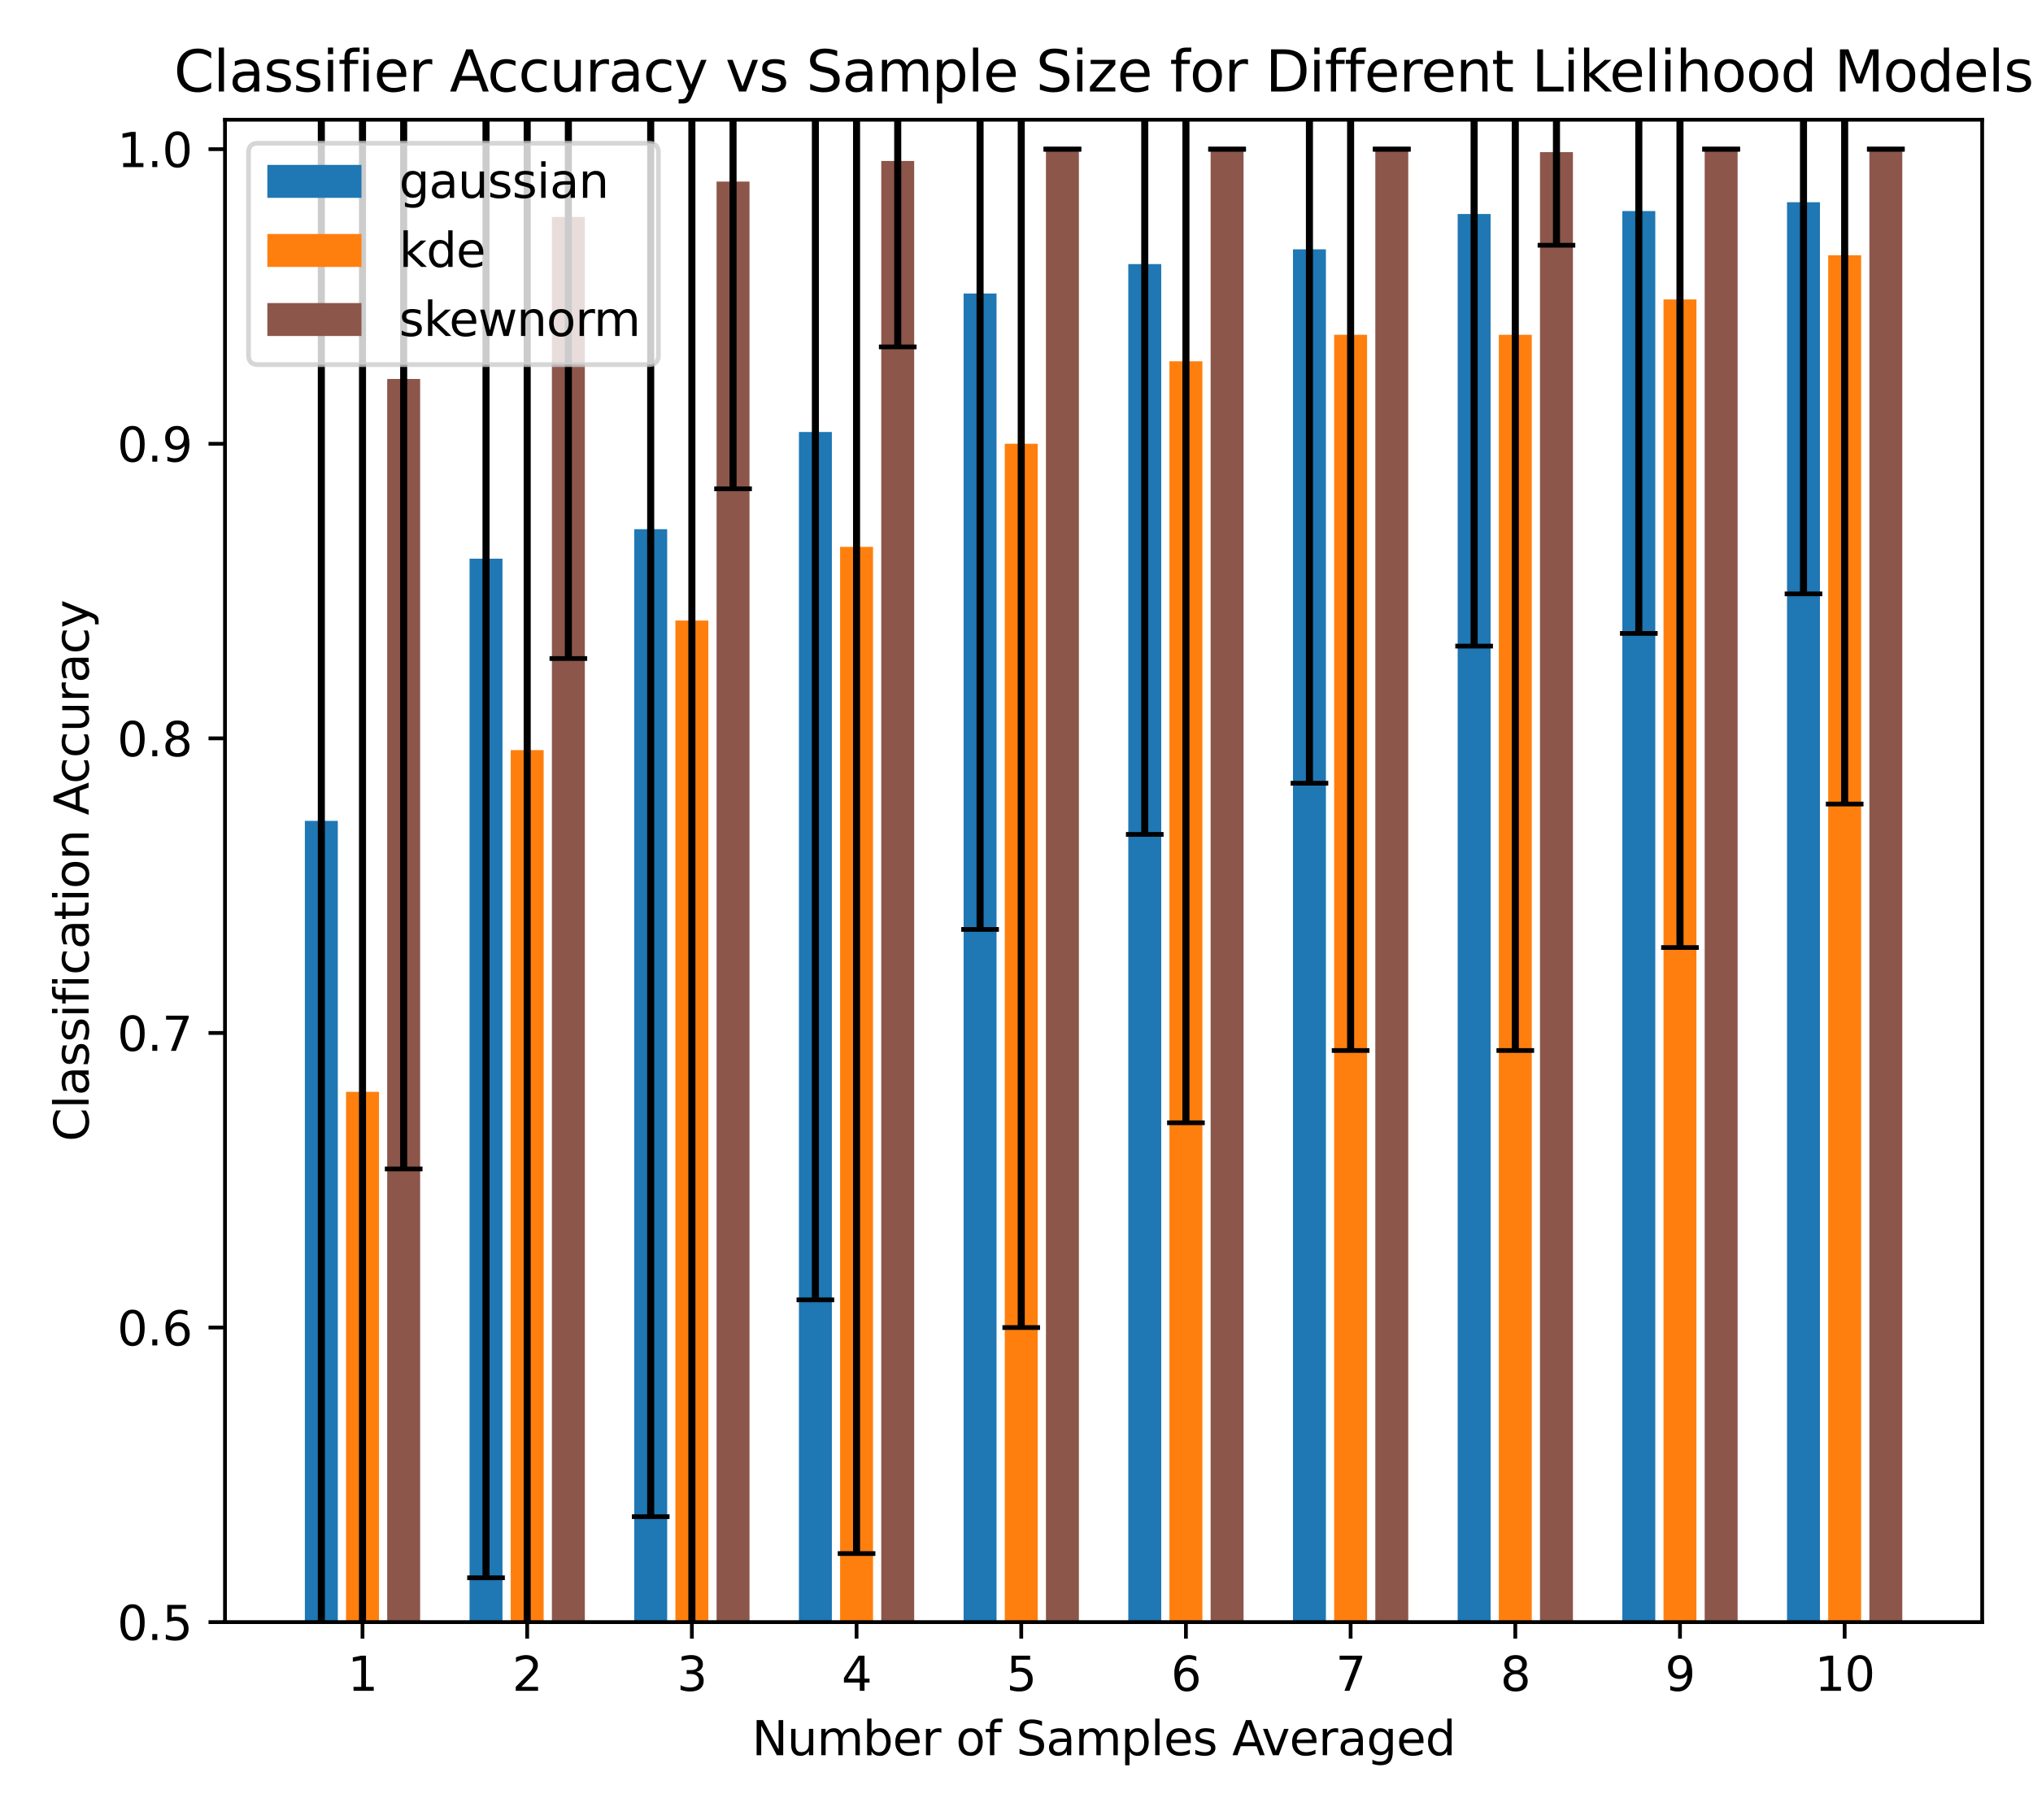 <?xml version="1.0" encoding="utf-8" standalone="no"?>
<!DOCTYPE svg PUBLIC "-//W3C//DTD SVG 1.1//EN"
  "http://www.w3.org/Graphics/SVG/1.1/DTD/svg11.dtd">
<svg xmlns:xlink="http://www.w3.org/1999/xlink" width="432pt" height="386.64pt" viewBox="0 0 432 386.64" xmlns="http://www.w3.org/2000/svg" version="1.1">
 <defs>
  <style type="text/css">*{stroke-linejoin: round; stroke-linecap: butt}</style>
 </defs>
 <g id="figure_1">
  <g id="patch_1">
   <path d="M 0 386.64 
L 432 386.64 
L 432 0 
L 0 0 
z
" style="fill: #ffffff"/>
  </g>
  <g id="axes_1">
   <g id="patch_2">
    <path d="M 47.81 344.68 
L 421.2 344.68 
L 421.2 25.44 
L 47.81 25.44 
z
" style="fill: #ffffff"/>
   </g>
   <g id="patch_3">
    <path d="M 64.782 657.66 
L 71.781 657.66 
L 71.781 174.419 
L 64.782 174.419 
z
" clip-path="url(#p325870c4ed)" style="fill: #1f77b4"/>
   </g>
   <g id="patch_4">
    <path d="M 99.777 657.66 
L 106.776 657.66 
L 106.776 118.708 
L 99.777 118.708 
z
" clip-path="url(#p325870c4ed)" style="fill: #1f77b4"/>
   </g>
   <g id="patch_5">
    <path d="M 134.771 657.66 
L 141.77 657.66 
L 141.77 112.449 
L 134.771 112.449 
z
" clip-path="url(#p325870c4ed)" style="fill: #1f77b4"/>
   </g>
   <g id="patch_6">
    <path d="M 169.765 657.66 
L 176.764 657.66 
L 176.764 91.792 
L 169.765 91.792 
z
" clip-path="url(#p325870c4ed)" style="fill: #1f77b4"/>
   </g>
   <g id="patch_7">
    <path d="M 204.76 657.66 
L 211.759 657.66 
L 211.759 62.372 
L 204.76 62.372 
z
" clip-path="url(#p325870c4ed)" style="fill: #1f77b4"/>
   </g>
   <g id="patch_8">
    <path d="M 239.754 657.66 
L 246.753 657.66 
L 246.753 56.112 
L 239.754 56.112 
z
" clip-path="url(#p325870c4ed)" style="fill: #1f77b4"/>
   </g>
   <g id="patch_9">
    <path d="M 274.749 657.66 
L 281.747 657.66 
L 281.747 52.982 
L 274.749 52.982 
z
" clip-path="url(#p325870c4ed)" style="fill: #1f77b4"/>
   </g>
   <g id="patch_10">
    <path d="M 309.743 657.66 
L 316.742 657.66 
L 316.742 45.471 
L 309.743 45.471 
z
" clip-path="url(#p325870c4ed)" style="fill: #1f77b4"/>
   </g>
   <g id="patch_11">
    <path d="M 344.737 657.66 
L 351.736 657.66 
L 351.736 44.845 
L 344.737 44.845 
z
" clip-path="url(#p325870c4ed)" style="fill: #1f77b4"/>
   </g>
   <g id="patch_12">
    <path d="M 379.732 657.66 
L 386.731 657.66 
L 386.731 42.967 
L 379.732 42.967 
z
" clip-path="url(#p325870c4ed)" style="fill: #1f77b4"/>
   </g>
   <g id="patch_13">
    <path d="M 73.531 657.66 
L 80.53 657.66 
L 80.53 232.007 
L 73.531 232.007 
z
" clip-path="url(#p325870c4ed)" style="fill: #ff7f0e"/>
   </g>
   <g id="patch_14">
    <path d="M 108.525 657.66 
L 115.524 657.66 
L 115.524 159.396 
L 108.525 159.396 
z
" clip-path="url(#p325870c4ed)" style="fill: #ff7f0e"/>
   </g>
   <g id="patch_15">
    <path d="M 143.52 657.66 
L 150.518 657.66 
L 150.518 131.853 
L 143.52 131.853 
z
" clip-path="url(#p325870c4ed)" style="fill: #ff7f0e"/>
   </g>
   <g id="patch_16">
    <path d="M 178.514 657.66 
L 185.513 657.66 
L 185.513 116.204 
L 178.514 116.204 
z
" clip-path="url(#p325870c4ed)" style="fill: #ff7f0e"/>
   </g>
   <g id="patch_17">
    <path d="M 213.508 657.66 
L 220.507 657.66 
L 220.507 94.296 
L 213.508 94.296 
z
" clip-path="url(#p325870c4ed)" style="fill: #ff7f0e"/>
   </g>
   <g id="patch_18">
    <path d="M 248.503 657.66 
L 255.502 657.66 
L 255.502 76.769 
L 248.503 76.769 
z
" clip-path="url(#p325870c4ed)" style="fill: #ff7f0e"/>
   </g>
   <g id="patch_19">
    <path d="M 283.497 657.66 
L 290.496 657.66 
L 290.496 71.135 
L 283.497 71.135 
z
" clip-path="url(#p325870c4ed)" style="fill: #ff7f0e"/>
   </g>
   <g id="patch_20">
    <path d="M 318.492 657.66 
L 325.49 657.66 
L 325.49 71.135 
L 318.492 71.135 
z
" clip-path="url(#p325870c4ed)" style="fill: #ff7f0e"/>
   </g>
   <g id="patch_21">
    <path d="M 353.486 657.66 
L 360.485 657.66 
L 360.485 63.624 
L 353.486 63.624 
z
" clip-path="url(#p325870c4ed)" style="fill: #ff7f0e"/>
   </g>
   <g id="patch_22">
    <path d="M 388.48 657.66 
L 395.479 657.66 
L 395.479 54.234 
L 388.48 54.234 
z
" clip-path="url(#p325870c4ed)" style="fill: #ff7f0e"/>
   </g>
   <g id="patch_23">
    <path d="M 82.279 657.66 
L 89.278 657.66 
L 89.278 80.525 
L 82.279 80.525 
z
" clip-path="url(#p325870c4ed)" style="fill: #8c564b"/>
   </g>
   <g id="patch_24">
    <path d="M 117.274 657.66 
L 124.273 657.66 
L 124.273 46.097 
L 117.274 46.097 
z
" clip-path="url(#p325870c4ed)" style="fill: #8c564b"/>
   </g>
   <g id="patch_25">
    <path d="M 152.268 657.66 
L 159.267 657.66 
L 159.267 38.585 
L 152.268 38.585 
z
" clip-path="url(#p325870c4ed)" style="fill: #8c564b"/>
   </g>
   <g id="patch_26">
    <path d="M 187.263 657.66 
L 194.261 657.66 
L 194.261 34.203 
L 187.263 34.203 
z
" clip-path="url(#p325870c4ed)" style="fill: #8c564b"/>
   </g>
   <g id="patch_27">
    <path d="M 222.257 657.66 
L 229.256 657.66 
L 229.256 31.7 
L 222.257 31.7 
z
" clip-path="url(#p325870c4ed)" style="fill: #8c564b"/>
   </g>
   <g id="patch_28">
    <path d="M 257.251 657.66 
L 264.25 657.66 
L 264.25 31.7 
L 257.251 31.7 
z
" clip-path="url(#p325870c4ed)" style="fill: #8c564b"/>
   </g>
   <g id="patch_29">
    <path d="M 292.246 657.66 
L 299.245 657.66 
L 299.245 31.7 
L 292.246 31.7 
z
" clip-path="url(#p325870c4ed)" style="fill: #8c564b"/>
   </g>
   <g id="patch_30">
    <path d="M 327.24 657.66 
L 334.239 657.66 
L 334.239 32.326 
L 327.24 32.326 
z
" clip-path="url(#p325870c4ed)" style="fill: #8c564b"/>
   </g>
   <g id="patch_31">
    <path d="M 362.234 657.66 
L 369.233 657.66 
L 369.233 31.7 
L 362.234 31.7 
z
" clip-path="url(#p325870c4ed)" style="fill: #8c564b"/>
   </g>
   <g id="patch_32">
    <path d="M 397.229 657.66 
L 404.228 657.66 
L 404.228 31.7 
L 397.229 31.7 
z
" clip-path="url(#p325870c4ed)" style="fill: #8c564b"/>
   </g>
   <g id="matplotlib.axis_1">
    <g id="xtick_1">
     <g id="line2d_1">
      <defs>
       <path id="m5f068c7dc9" d="M 0 0 
L 0 3.5 
" style="stroke: #000000; stroke-width: 0.8"/>
      </defs>
      <g>
       <use xlink:href="#m5f068c7dc9" x="77.03" y="344.68" style="stroke: #000000; stroke-width: 0.8"/>
      </g>
     </g>
     <g id="text_1">
      <!-- 1 -->
      <g transform="translate(73.849 359.278) scale(0.1 -0.1)">
       <defs>
        <path id="DejaVuSans-31" d="M 794 531 
L 1825 531 
L 1825 4091 
L 703 3866 
L 703 4441 
L 1819 4666 
L 2450 4666 
L 2450 531 
L 3481 531 
L 3481 0 
L 794 0 
L 794 531 
z
" transform="scale(0.016)"/>
       </defs>
       <use xlink:href="#DejaVuSans-31"/>
      </g>
     </g>
    </g>
    <g id="xtick_2">
     <g id="line2d_2">
      <g>
       <use xlink:href="#m5f068c7dc9" x="112.025" y="344.68" style="stroke: #000000; stroke-width: 0.8"/>
      </g>
     </g>
     <g id="text_2">
      <!-- 2 -->
      <g transform="translate(108.843 359.278) scale(0.1 -0.1)">
       <defs>
        <path id="DejaVuSans-32" d="M 1228 531 
L 3431 531 
L 3431 0 
L 469 0 
L 469 531 
Q 828 903 1448 1529 
Q 2069 2156 2228 2338 
Q 2531 2678 2651 2914 
Q 2772 3150 2772 3378 
Q 2772 3750 2511 3984 
Q 2250 4219 1831 4219 
Q 1534 4219 1204 4116 
Q 875 4013 500 3803 
L 500 4441 
Q 881 4594 1212 4672 
Q 1544 4750 1819 4750 
Q 2544 4750 2975 4387 
Q 3406 4025 3406 3419 
Q 3406 3131 3298 2873 
Q 3191 2616 2906 2266 
Q 2828 2175 2409 1742 
Q 1991 1309 1228 531 
z
" transform="scale(0.016)"/>
       </defs>
       <use xlink:href="#DejaVuSans-32"/>
      </g>
     </g>
    </g>
    <g id="xtick_3">
     <g id="line2d_3">
      <g>
       <use xlink:href="#m5f068c7dc9" x="147.019" y="344.68" style="stroke: #000000; stroke-width: 0.8"/>
      </g>
     </g>
     <g id="text_3">
      <!-- 3 -->
      <g transform="translate(143.838 359.278) scale(0.1 -0.1)">
       <defs>
        <path id="DejaVuSans-33" d="M 2597 2516 
Q 3050 2419 3304 2112 
Q 3559 1806 3559 1356 
Q 3559 666 3084 287 
Q 2609 -91 1734 -91 
Q 1441 -91 1130 -33 
Q 819 25 488 141 
L 488 750 
Q 750 597 1062 519 
Q 1375 441 1716 441 
Q 2309 441 2620 675 
Q 2931 909 2931 1356 
Q 2931 1769 2642 2001 
Q 2353 2234 1838 2234 
L 1294 2234 
L 1294 2753 
L 1863 2753 
Q 2328 2753 2575 2939 
Q 2822 3125 2822 3475 
Q 2822 3834 2567 4026 
Q 2313 4219 1838 4219 
Q 1578 4219 1281 4162 
Q 984 4106 628 3988 
L 628 4550 
Q 988 4650 1302 4700 
Q 1616 4750 1894 4750 
Q 2613 4750 3031 4423 
Q 3450 4097 3450 3541 
Q 3450 3153 3228 2886 
Q 3006 2619 2597 2516 
z
" transform="scale(0.016)"/>
       </defs>
       <use xlink:href="#DejaVuSans-33"/>
      </g>
     </g>
    </g>
    <g id="xtick_4">
     <g id="line2d_4">
      <g>
       <use xlink:href="#m5f068c7dc9" x="182.013" y="344.68" style="stroke: #000000; stroke-width: 0.8"/>
      </g>
     </g>
     <g id="text_4">
      <!-- 4 -->
      <g transform="translate(178.832 359.278) scale(0.1 -0.1)">
       <defs>
        <path id="DejaVuSans-34" d="M 2419 4116 
L 825 1625 
L 2419 1625 
L 2419 4116 
z
M 2253 4666 
L 3047 4666 
L 3047 1625 
L 3713 1625 
L 3713 1100 
L 3047 1100 
L 3047 0 
L 2419 0 
L 2419 1100 
L 313 1100 
L 313 1709 
L 2253 4666 
z
" transform="scale(0.016)"/>
       </defs>
       <use xlink:href="#DejaVuSans-34"/>
      </g>
     </g>
    </g>
    <g id="xtick_5">
     <g id="line2d_5">
      <g>
       <use xlink:href="#m5f068c7dc9" x="217.008" y="344.68" style="stroke: #000000; stroke-width: 0.8"/>
      </g>
     </g>
     <g id="text_5">
      <!-- 5 -->
      <g transform="translate(213.827 359.278) scale(0.1 -0.1)">
       <defs>
        <path id="DejaVuSans-35" d="M 691 4666 
L 3169 4666 
L 3169 4134 
L 1269 4134 
L 1269 2991 
Q 1406 3038 1543 3061 
Q 1681 3084 1819 3084 
Q 2600 3084 3056 2656 
Q 3513 2228 3513 1497 
Q 3513 744 3044 326 
Q 2575 -91 1722 -91 
Q 1428 -91 1123 -41 
Q 819 9 494 109 
L 494 744 
Q 775 591 1075 516 
Q 1375 441 1709 441 
Q 2250 441 2565 725 
Q 2881 1009 2881 1497 
Q 2881 1984 2565 2268 
Q 2250 2553 1709 2553 
Q 1456 2553 1204 2497 
Q 953 2441 691 2322 
L 691 4666 
z
" transform="scale(0.016)"/>
       </defs>
       <use xlink:href="#DejaVuSans-35"/>
      </g>
     </g>
    </g>
    <g id="xtick_6">
     <g id="line2d_6">
      <g>
       <use xlink:href="#m5f068c7dc9" x="252.002" y="344.68" style="stroke: #000000; stroke-width: 0.8"/>
      </g>
     </g>
     <g id="text_6">
      <!-- 6 -->
      <g transform="translate(248.821 359.278) scale(0.1 -0.1)">
       <defs>
        <path id="DejaVuSans-36" d="M 2113 2584 
Q 1688 2584 1439 2293 
Q 1191 2003 1191 1497 
Q 1191 994 1439 701 
Q 1688 409 2113 409 
Q 2538 409 2786 701 
Q 3034 994 3034 1497 
Q 3034 2003 2786 2293 
Q 2538 2584 2113 2584 
z
M 3366 4563 
L 3366 3988 
Q 3128 4100 2886 4159 
Q 2644 4219 2406 4219 
Q 1781 4219 1451 3797 
Q 1122 3375 1075 2522 
Q 1259 2794 1537 2939 
Q 1816 3084 2150 3084 
Q 2853 3084 3261 2657 
Q 3669 2231 3669 1497 
Q 3669 778 3244 343 
Q 2819 -91 2113 -91 
Q 1303 -91 875 529 
Q 447 1150 447 2328 
Q 447 3434 972 4092 
Q 1497 4750 2381 4750 
Q 2619 4750 2861 4703 
Q 3103 4656 3366 4563 
z
" transform="scale(0.016)"/>
       </defs>
       <use xlink:href="#DejaVuSans-36"/>
      </g>
     </g>
    </g>
    <g id="xtick_7">
     <g id="line2d_7">
      <g>
       <use xlink:href="#m5f068c7dc9" x="286.997" y="344.68" style="stroke: #000000; stroke-width: 0.8"/>
      </g>
     </g>
     <g id="text_7">
      <!-- 7 -->
      <g transform="translate(283.815 359.278) scale(0.1 -0.1)">
       <defs>
        <path id="DejaVuSans-37" d="M 525 4666 
L 3525 4666 
L 3525 4397 
L 1831 0 
L 1172 0 
L 2766 4134 
L 525 4134 
L 525 4666 
z
" transform="scale(0.016)"/>
       </defs>
       <use xlink:href="#DejaVuSans-37"/>
      </g>
     </g>
    </g>
    <g id="xtick_8">
     <g id="line2d_8">
      <g>
       <use xlink:href="#m5f068c7dc9" x="321.991" y="344.68" style="stroke: #000000; stroke-width: 0.8"/>
      </g>
     </g>
     <g id="text_8">
      <!-- 8 -->
      <g transform="translate(318.81 359.278) scale(0.1 -0.1)">
       <defs>
        <path id="DejaVuSans-38" d="M 2034 2216 
Q 1584 2216 1326 1975 
Q 1069 1734 1069 1313 
Q 1069 891 1326 650 
Q 1584 409 2034 409 
Q 2484 409 2743 651 
Q 3003 894 3003 1313 
Q 3003 1734 2745 1975 
Q 2488 2216 2034 2216 
z
M 1403 2484 
Q 997 2584 770 2862 
Q 544 3141 544 3541 
Q 544 4100 942 4425 
Q 1341 4750 2034 4750 
Q 2731 4750 3128 4425 
Q 3525 4100 3525 3541 
Q 3525 3141 3298 2862 
Q 3072 2584 2669 2484 
Q 3125 2378 3379 2068 
Q 3634 1759 3634 1313 
Q 3634 634 3220 271 
Q 2806 -91 2034 -91 
Q 1263 -91 848 271 
Q 434 634 434 1313 
Q 434 1759 690 2068 
Q 947 2378 1403 2484 
z
M 1172 3481 
Q 1172 3119 1398 2916 
Q 1625 2713 2034 2713 
Q 2441 2713 2670 2916 
Q 2900 3119 2900 3481 
Q 2900 3844 2670 4047 
Q 2441 4250 2034 4250 
Q 1625 4250 1398 4047 
Q 1172 3844 1172 3481 
z
" transform="scale(0.016)"/>
       </defs>
       <use xlink:href="#DejaVuSans-38"/>
      </g>
     </g>
    </g>
    <g id="xtick_9">
     <g id="line2d_9">
      <g>
       <use xlink:href="#m5f068c7dc9" x="356.985" y="344.68" style="stroke: #000000; stroke-width: 0.8"/>
      </g>
     </g>
     <g id="text_9">
      <!-- 9 -->
      <g transform="translate(353.804 359.278) scale(0.1 -0.1)">
       <defs>
        <path id="DejaVuSans-39" d="M 703 97 
L 703 672 
Q 941 559 1184 500 
Q 1428 441 1663 441 
Q 2288 441 2617 861 
Q 2947 1281 2994 2138 
Q 2813 1869 2534 1725 
Q 2256 1581 1919 1581 
Q 1219 1581 811 2004 
Q 403 2428 403 3163 
Q 403 3881 828 4315 
Q 1253 4750 1959 4750 
Q 2769 4750 3195 4129 
Q 3622 3509 3622 2328 
Q 3622 1225 3098 567 
Q 2575 -91 1691 -91 
Q 1453 -91 1209 -44 
Q 966 3 703 97 
z
M 1959 2075 
Q 2384 2075 2632 2365 
Q 2881 2656 2881 3163 
Q 2881 3666 2632 3958 
Q 2384 4250 1959 4250 
Q 1534 4250 1286 3958 
Q 1038 3666 1038 3163 
Q 1038 2656 1286 2365 
Q 1534 2075 1959 2075 
z
" transform="scale(0.016)"/>
       </defs>
       <use xlink:href="#DejaVuSans-39"/>
      </g>
     </g>
    </g>
    <g id="xtick_10">
     <g id="line2d_10">
      <g>
       <use xlink:href="#m5f068c7dc9" x="391.98" y="344.68" style="stroke: #000000; stroke-width: 0.8"/>
      </g>
     </g>
     <g id="text_10">
      <!-- 10 -->
      <g transform="translate(385.617 359.278) scale(0.1 -0.1)">
       <defs>
        <path id="DejaVuSans-30" d="M 2034 4250 
Q 1547 4250 1301 3770 
Q 1056 3291 1056 2328 
Q 1056 1369 1301 889 
Q 1547 409 2034 409 
Q 2525 409 2770 889 
Q 3016 1369 3016 2328 
Q 3016 3291 2770 3770 
Q 2525 4250 2034 4250 
z
M 2034 4750 
Q 2819 4750 3233 4129 
Q 3647 3509 3647 2328 
Q 3647 1150 3233 529 
Q 2819 -91 2034 -91 
Q 1250 -91 836 529 
Q 422 1150 422 2328 
Q 422 3509 836 4129 
Q 1250 4750 2034 4750 
z
" transform="scale(0.016)"/>
       </defs>
       <use xlink:href="#DejaVuSans-31"/>
       <use xlink:href="#DejaVuSans-30" transform="translate(63.623 0)"/>
      </g>
     </g>
    </g>
    <g id="text_11">
     <!-- Number of Samples Averaged -->
     <g transform="translate(159.772 372.957) scale(0.1 -0.1)">
      <defs>
       <path id="DejaVuSans-4e" d="M 628 4666 
L 1478 4666 
L 3547 763 
L 3547 4666 
L 4159 4666 
L 4159 0 
L 3309 0 
L 1241 3903 
L 1241 0 
L 628 0 
L 628 4666 
z
" transform="scale(0.016)"/>
       <path id="DejaVuSans-75" d="M 544 1381 
L 544 3500 
L 1119 3500 
L 1119 1403 
Q 1119 906 1312 657 
Q 1506 409 1894 409 
Q 2359 409 2629 706 
Q 2900 1003 2900 1516 
L 2900 3500 
L 3475 3500 
L 3475 0 
L 2900 0 
L 2900 538 
Q 2691 219 2414 64 
Q 2138 -91 1772 -91 
Q 1169 -91 856 284 
Q 544 659 544 1381 
z
M 1991 3584 
L 1991 3584 
z
" transform="scale(0.016)"/>
       <path id="DejaVuSans-6d" d="M 3328 2828 
Q 3544 3216 3844 3400 
Q 4144 3584 4550 3584 
Q 5097 3584 5394 3201 
Q 5691 2819 5691 2113 
L 5691 0 
L 5113 0 
L 5113 2094 
Q 5113 2597 4934 2840 
Q 4756 3084 4391 3084 
Q 3944 3084 3684 2787 
Q 3425 2491 3425 1978 
L 3425 0 
L 2847 0 
L 2847 2094 
Q 2847 2600 2669 2842 
Q 2491 3084 2119 3084 
Q 1678 3084 1418 2786 
Q 1159 2488 1159 1978 
L 1159 0 
L 581 0 
L 581 3500 
L 1159 3500 
L 1159 2956 
Q 1356 3278 1631 3431 
Q 1906 3584 2284 3584 
Q 2666 3584 2933 3390 
Q 3200 3197 3328 2828 
z
" transform="scale(0.016)"/>
       <path id="DejaVuSans-62" d="M 3116 1747 
Q 3116 2381 2855 2742 
Q 2594 3103 2138 3103 
Q 1681 3103 1420 2742 
Q 1159 2381 1159 1747 
Q 1159 1113 1420 752 
Q 1681 391 2138 391 
Q 2594 391 2855 752 
Q 3116 1113 3116 1747 
z
M 1159 2969 
Q 1341 3281 1617 3432 
Q 1894 3584 2278 3584 
Q 2916 3584 3314 3078 
Q 3713 2572 3713 1747 
Q 3713 922 3314 415 
Q 2916 -91 2278 -91 
Q 1894 -91 1617 61 
Q 1341 213 1159 525 
L 1159 0 
L 581 0 
L 581 4863 
L 1159 4863 
L 1159 2969 
z
" transform="scale(0.016)"/>
       <path id="DejaVuSans-65" d="M 3597 1894 
L 3597 1613 
L 953 1613 
Q 991 1019 1311 708 
Q 1631 397 2203 397 
Q 2534 397 2845 478 
Q 3156 559 3463 722 
L 3463 178 
Q 3153 47 2828 -22 
Q 2503 -91 2169 -91 
Q 1331 -91 842 396 
Q 353 884 353 1716 
Q 353 2575 817 3079 
Q 1281 3584 2069 3584 
Q 2775 3584 3186 3129 
Q 3597 2675 3597 1894 
z
M 3022 2063 
Q 3016 2534 2758 2815 
Q 2500 3097 2075 3097 
Q 1594 3097 1305 2825 
Q 1016 2553 972 2059 
L 3022 2063 
z
" transform="scale(0.016)"/>
       <path id="DejaVuSans-72" d="M 2631 2963 
Q 2534 3019 2420 3045 
Q 2306 3072 2169 3072 
Q 1681 3072 1420 2755 
Q 1159 2438 1159 1844 
L 1159 0 
L 581 0 
L 581 3500 
L 1159 3500 
L 1159 2956 
Q 1341 3275 1631 3429 
Q 1922 3584 2338 3584 
Q 2397 3584 2469 3576 
Q 2541 3569 2628 3553 
L 2631 2963 
z
" transform="scale(0.016)"/>
       <path id="DejaVuSans-20" transform="scale(0.016)"/>
       <path id="DejaVuSans-6f" d="M 1959 3097 
Q 1497 3097 1228 2736 
Q 959 2375 959 1747 
Q 959 1119 1226 758 
Q 1494 397 1959 397 
Q 2419 397 2687 759 
Q 2956 1122 2956 1747 
Q 2956 2369 2687 2733 
Q 2419 3097 1959 3097 
z
M 1959 3584 
Q 2709 3584 3137 3096 
Q 3566 2609 3566 1747 
Q 3566 888 3137 398 
Q 2709 -91 1959 -91 
Q 1206 -91 779 398 
Q 353 888 353 1747 
Q 353 2609 779 3096 
Q 1206 3584 1959 3584 
z
" transform="scale(0.016)"/>
       <path id="DejaVuSans-66" d="M 2375 4863 
L 2375 4384 
L 1825 4384 
Q 1516 4384 1395 4259 
Q 1275 4134 1275 3809 
L 1275 3500 
L 2222 3500 
L 2222 3053 
L 1275 3053 
L 1275 0 
L 697 0 
L 697 3053 
L 147 3053 
L 147 3500 
L 697 3500 
L 697 3744 
Q 697 4328 969 4595 
Q 1241 4863 1831 4863 
L 2375 4863 
z
" transform="scale(0.016)"/>
       <path id="DejaVuSans-53" d="M 3425 4513 
L 3425 3897 
Q 3066 4069 2747 4153 
Q 2428 4238 2131 4238 
Q 1616 4238 1336 4038 
Q 1056 3838 1056 3469 
Q 1056 3159 1242 3001 
Q 1428 2844 1947 2747 
L 2328 2669 
Q 3034 2534 3370 2195 
Q 3706 1856 3706 1288 
Q 3706 609 3251 259 
Q 2797 -91 1919 -91 
Q 1588 -91 1214 -16 
Q 841 59 441 206 
L 441 856 
Q 825 641 1194 531 
Q 1563 422 1919 422 
Q 2459 422 2753 634 
Q 3047 847 3047 1241 
Q 3047 1584 2836 1778 
Q 2625 1972 2144 2069 
L 1759 2144 
Q 1053 2284 737 2584 
Q 422 2884 422 3419 
Q 422 4038 858 4394 
Q 1294 4750 2059 4750 
Q 2388 4750 2728 4690 
Q 3069 4631 3425 4513 
z
" transform="scale(0.016)"/>
       <path id="DejaVuSans-61" d="M 2194 1759 
Q 1497 1759 1228 1600 
Q 959 1441 959 1056 
Q 959 750 1161 570 
Q 1363 391 1709 391 
Q 2188 391 2477 730 
Q 2766 1069 2766 1631 
L 2766 1759 
L 2194 1759 
z
M 3341 1997 
L 3341 0 
L 2766 0 
L 2766 531 
Q 2569 213 2275 61 
Q 1981 -91 1556 -91 
Q 1019 -91 701 211 
Q 384 513 384 1019 
Q 384 1609 779 1909 
Q 1175 2209 1959 2209 
L 2766 2209 
L 2766 2266 
Q 2766 2663 2505 2880 
Q 2244 3097 1772 3097 
Q 1472 3097 1187 3025 
Q 903 2953 641 2809 
L 641 3341 
Q 956 3463 1253 3523 
Q 1550 3584 1831 3584 
Q 2591 3584 2966 3190 
Q 3341 2797 3341 1997 
z
" transform="scale(0.016)"/>
       <path id="DejaVuSans-70" d="M 1159 525 
L 1159 -1331 
L 581 -1331 
L 581 3500 
L 1159 3500 
L 1159 2969 
Q 1341 3281 1617 3432 
Q 1894 3584 2278 3584 
Q 2916 3584 3314 3078 
Q 3713 2572 3713 1747 
Q 3713 922 3314 415 
Q 2916 -91 2278 -91 
Q 1894 -91 1617 61 
Q 1341 213 1159 525 
z
M 3116 1747 
Q 3116 2381 2855 2742 
Q 2594 3103 2138 3103 
Q 1681 3103 1420 2742 
Q 1159 2381 1159 1747 
Q 1159 1113 1420 752 
Q 1681 391 2138 391 
Q 2594 391 2855 752 
Q 3116 1113 3116 1747 
z
" transform="scale(0.016)"/>
       <path id="DejaVuSans-6c" d="M 603 4863 
L 1178 4863 
L 1178 0 
L 603 0 
L 603 4863 
z
" transform="scale(0.016)"/>
       <path id="DejaVuSans-73" d="M 2834 3397 
L 2834 2853 
Q 2591 2978 2328 3040 
Q 2066 3103 1784 3103 
Q 1356 3103 1142 2972 
Q 928 2841 928 2578 
Q 928 2378 1081 2264 
Q 1234 2150 1697 2047 
L 1894 2003 
Q 2506 1872 2764 1633 
Q 3022 1394 3022 966 
Q 3022 478 2636 193 
Q 2250 -91 1575 -91 
Q 1294 -91 989 -36 
Q 684 19 347 128 
L 347 722 
Q 666 556 975 473 
Q 1284 391 1588 391 
Q 1994 391 2212 530 
Q 2431 669 2431 922 
Q 2431 1156 2273 1281 
Q 2116 1406 1581 1522 
L 1381 1569 
Q 847 1681 609 1914 
Q 372 2147 372 2553 
Q 372 3047 722 3315 
Q 1072 3584 1716 3584 
Q 2034 3584 2315 3537 
Q 2597 3491 2834 3397 
z
" transform="scale(0.016)"/>
       <path id="DejaVuSans-41" d="M 2188 4044 
L 1331 1722 
L 3047 1722 
L 2188 4044 
z
M 1831 4666 
L 2547 4666 
L 4325 0 
L 3669 0 
L 3244 1197 
L 1141 1197 
L 716 0 
L 50 0 
L 1831 4666 
z
" transform="scale(0.016)"/>
       <path id="DejaVuSans-76" d="M 191 3500 
L 800 3500 
L 1894 563 
L 2988 3500 
L 3597 3500 
L 2284 0 
L 1503 0 
L 191 3500 
z
" transform="scale(0.016)"/>
       <path id="DejaVuSans-67" d="M 2906 1791 
Q 2906 2416 2648 2759 
Q 2391 3103 1925 3103 
Q 1463 3103 1205 2759 
Q 947 2416 947 1791 
Q 947 1169 1205 825 
Q 1463 481 1925 481 
Q 2391 481 2648 825 
Q 2906 1169 2906 1791 
z
M 3481 434 
Q 3481 -459 3084 -895 
Q 2688 -1331 1869 -1331 
Q 1566 -1331 1297 -1286 
Q 1028 -1241 775 -1147 
L 775 -588 
Q 1028 -725 1275 -790 
Q 1522 -856 1778 -856 
Q 2344 -856 2625 -561 
Q 2906 -266 2906 331 
L 2906 616 
Q 2728 306 2450 153 
Q 2172 0 1784 0 
Q 1141 0 747 490 
Q 353 981 353 1791 
Q 353 2603 747 3093 
Q 1141 3584 1784 3584 
Q 2172 3584 2450 3431 
Q 2728 3278 2906 2969 
L 2906 3500 
L 3481 3500 
L 3481 434 
z
" transform="scale(0.016)"/>
       <path id="DejaVuSans-64" d="M 2906 2969 
L 2906 4863 
L 3481 4863 
L 3481 0 
L 2906 0 
L 2906 525 
Q 2725 213 2448 61 
Q 2172 -91 1784 -91 
Q 1150 -91 751 415 
Q 353 922 353 1747 
Q 353 2572 751 3078 
Q 1150 3584 1784 3584 
Q 2172 3584 2448 3432 
Q 2725 3281 2906 2969 
z
M 947 1747 
Q 947 1113 1208 752 
Q 1469 391 1925 391 
Q 2381 391 2643 752 
Q 2906 1113 2906 1747 
Q 2906 2381 2643 2742 
Q 2381 3103 1925 3103 
Q 1469 3103 1208 2742 
Q 947 2381 947 1747 
z
" transform="scale(0.016)"/>
      </defs>
      <use xlink:href="#DejaVuSans-4e"/>
      <use xlink:href="#DejaVuSans-75" transform="translate(74.805 0)"/>
      <use xlink:href="#DejaVuSans-6d" transform="translate(138.184 0)"/>
      <use xlink:href="#DejaVuSans-62" transform="translate(235.596 0)"/>
      <use xlink:href="#DejaVuSans-65" transform="translate(299.072 0)"/>
      <use xlink:href="#DejaVuSans-72" transform="translate(360.596 0)"/>
      <use xlink:href="#DejaVuSans-20" transform="translate(401.709 0)"/>
      <use xlink:href="#DejaVuSans-6f" transform="translate(433.496 0)"/>
      <use xlink:href="#DejaVuSans-66" transform="translate(494.678 0)"/>
      <use xlink:href="#DejaVuSans-20" transform="translate(529.883 0)"/>
      <use xlink:href="#DejaVuSans-53" transform="translate(561.67 0)"/>
      <use xlink:href="#DejaVuSans-61" transform="translate(625.146 0)"/>
      <use xlink:href="#DejaVuSans-6d" transform="translate(686.426 0)"/>
      <use xlink:href="#DejaVuSans-70" transform="translate(783.838 0)"/>
      <use xlink:href="#DejaVuSans-6c" transform="translate(847.314 0)"/>
      <use xlink:href="#DejaVuSans-65" transform="translate(875.098 0)"/>
      <use xlink:href="#DejaVuSans-73" transform="translate(936.621 0)"/>
      <use xlink:href="#DejaVuSans-20" transform="translate(988.721 0)"/>
      <use xlink:href="#DejaVuSans-41" transform="translate(1020.508 0)"/>
      <use xlink:href="#DejaVuSans-76" transform="translate(1083.041 0)"/>
      <use xlink:href="#DejaVuSans-65" transform="translate(1142.221 0)"/>
      <use xlink:href="#DejaVuSans-72" transform="translate(1203.744 0)"/>
      <use xlink:href="#DejaVuSans-61" transform="translate(1244.857 0)"/>
      <use xlink:href="#DejaVuSans-67" transform="translate(1306.137 0)"/>
      <use xlink:href="#DejaVuSans-65" transform="translate(1369.613 0)"/>
      <use xlink:href="#DejaVuSans-64" transform="translate(1431.137 0)"/>
     </g>
    </g>
   </g>
   <g id="matplotlib.axis_2">
    <g id="ytick_1">
     <g id="line2d_11">
      <defs>
       <path id="m96e04c45d1" d="M 0 0 
L -3.5 0 
" style="stroke: #000000; stroke-width: 0.8"/>
      </defs>
      <g>
       <use xlink:href="#m96e04c45d1" x="47.81" y="344.68" style="stroke: #000000; stroke-width: 0.8"/>
      </g>
     </g>
     <g id="text_12">
      <!-- 0.5 -->
      <g transform="translate(24.907 348.479) scale(0.1 -0.1)">
       <defs>
        <path id="DejaVuSans-2e" d="M 684 794 
L 1344 794 
L 1344 0 
L 684 0 
L 684 794 
z
" transform="scale(0.016)"/>
       </defs>
       <use xlink:href="#DejaVuSans-30"/>
       <use xlink:href="#DejaVuSans-2e" transform="translate(63.623 0)"/>
       <use xlink:href="#DejaVuSans-35" transform="translate(95.41 0)"/>
      </g>
     </g>
    </g>
    <g id="ytick_2">
     <g id="line2d_12">
      <g>
       <use xlink:href="#m96e04c45d1" x="47.81" y="282.084" style="stroke: #000000; stroke-width: 0.8"/>
      </g>
     </g>
     <g id="text_13">
      <!-- 0.6 -->
      <g transform="translate(24.907 285.883) scale(0.1 -0.1)">
       <use xlink:href="#DejaVuSans-30"/>
       <use xlink:href="#DejaVuSans-2e" transform="translate(63.623 0)"/>
       <use xlink:href="#DejaVuSans-36" transform="translate(95.41 0)"/>
      </g>
     </g>
    </g>
    <g id="ytick_3">
     <g id="line2d_13">
      <g>
       <use xlink:href="#m96e04c45d1" x="47.81" y="219.488" style="stroke: #000000; stroke-width: 0.8"/>
      </g>
     </g>
     <g id="text_14">
      <!-- 0.7 -->
      <g transform="translate(24.907 223.287) scale(0.1 -0.1)">
       <use xlink:href="#DejaVuSans-30"/>
       <use xlink:href="#DejaVuSans-2e" transform="translate(63.623 0)"/>
       <use xlink:href="#DejaVuSans-37" transform="translate(95.41 0)"/>
      </g>
     </g>
    </g>
    <g id="ytick_4">
     <g id="line2d_14">
      <g>
       <use xlink:href="#m96e04c45d1" x="47.81" y="156.892" style="stroke: #000000; stroke-width: 0.8"/>
      </g>
     </g>
     <g id="text_15">
      <!-- 0.8 -->
      <g transform="translate(24.907 160.691) scale(0.1 -0.1)">
       <use xlink:href="#DejaVuSans-30"/>
       <use xlink:href="#DejaVuSans-2e" transform="translate(63.623 0)"/>
       <use xlink:href="#DejaVuSans-38" transform="translate(95.41 0)"/>
      </g>
     </g>
    </g>
    <g id="ytick_5">
     <g id="line2d_15">
      <g>
       <use xlink:href="#m96e04c45d1" x="47.81" y="94.296" style="stroke: #000000; stroke-width: 0.8"/>
      </g>
     </g>
     <g id="text_16">
      <!-- 0.9 -->
      <g transform="translate(24.907 98.095) scale(0.1 -0.1)">
       <use xlink:href="#DejaVuSans-30"/>
       <use xlink:href="#DejaVuSans-2e" transform="translate(63.623 0)"/>
       <use xlink:href="#DejaVuSans-39" transform="translate(95.41 0)"/>
      </g>
     </g>
    </g>
    <g id="ytick_6">
     <g id="line2d_16">
      <g>
       <use xlink:href="#m96e04c45d1" x="47.81" y="31.7" style="stroke: #000000; stroke-width: 0.8"/>
      </g>
     </g>
     <g id="text_17">
      <!-- 1.0 -->
      <g transform="translate(24.907 35.499) scale(0.1 -0.1)">
       <use xlink:href="#DejaVuSans-31"/>
       <use xlink:href="#DejaVuSans-2e" transform="translate(63.623 0)"/>
       <use xlink:href="#DejaVuSans-30" transform="translate(95.41 0)"/>
      </g>
     </g>
    </g>
    <g id="text_18">
     <!-- Classification Accuracy -->
     <g transform="translate(18.827 242.56) rotate(-90) scale(0.1 -0.1)">
      <defs>
       <path id="DejaVuSans-43" d="M 4122 4306 
L 4122 3641 
Q 3803 3938 3442 4084 
Q 3081 4231 2675 4231 
Q 1875 4231 1450 3742 
Q 1025 3253 1025 2328 
Q 1025 1406 1450 917 
Q 1875 428 2675 428 
Q 3081 428 3442 575 
Q 3803 722 4122 1019 
L 4122 359 
Q 3791 134 3420 21 
Q 3050 -91 2638 -91 
Q 1578 -91 968 557 
Q 359 1206 359 2328 
Q 359 3453 968 4101 
Q 1578 4750 2638 4750 
Q 3056 4750 3426 4639 
Q 3797 4528 4122 4306 
z
" transform="scale(0.016)"/>
       <path id="DejaVuSans-69" d="M 603 3500 
L 1178 3500 
L 1178 0 
L 603 0 
L 603 3500 
z
M 603 4863 
L 1178 4863 
L 1178 4134 
L 603 4134 
L 603 4863 
z
" transform="scale(0.016)"/>
       <path id="DejaVuSans-63" d="M 3122 3366 
L 3122 2828 
Q 2878 2963 2633 3030 
Q 2388 3097 2138 3097 
Q 1578 3097 1268 2742 
Q 959 2388 959 1747 
Q 959 1106 1268 751 
Q 1578 397 2138 397 
Q 2388 397 2633 464 
Q 2878 531 3122 666 
L 3122 134 
Q 2881 22 2623 -34 
Q 2366 -91 2075 -91 
Q 1284 -91 818 406 
Q 353 903 353 1747 
Q 353 2603 823 3093 
Q 1294 3584 2113 3584 
Q 2378 3584 2631 3529 
Q 2884 3475 3122 3366 
z
" transform="scale(0.016)"/>
       <path id="DejaVuSans-74" d="M 1172 4494 
L 1172 3500 
L 2356 3500 
L 2356 3053 
L 1172 3053 
L 1172 1153 
Q 1172 725 1289 603 
Q 1406 481 1766 481 
L 2356 481 
L 2356 0 
L 1766 0 
Q 1100 0 847 248 
Q 594 497 594 1153 
L 594 3053 
L 172 3053 
L 172 3500 
L 594 3500 
L 594 4494 
L 1172 4494 
z
" transform="scale(0.016)"/>
       <path id="DejaVuSans-6e" d="M 3513 2113 
L 3513 0 
L 2938 0 
L 2938 2094 
Q 2938 2591 2744 2837 
Q 2550 3084 2163 3084 
Q 1697 3084 1428 2787 
Q 1159 2491 1159 1978 
L 1159 0 
L 581 0 
L 581 3500 
L 1159 3500 
L 1159 2956 
Q 1366 3272 1645 3428 
Q 1925 3584 2291 3584 
Q 2894 3584 3203 3211 
Q 3513 2838 3513 2113 
z
" transform="scale(0.016)"/>
       <path id="DejaVuSans-79" d="M 2059 -325 
Q 1816 -950 1584 -1140 
Q 1353 -1331 966 -1331 
L 506 -1331 
L 506 -850 
L 844 -850 
Q 1081 -850 1212 -737 
Q 1344 -625 1503 -206 
L 1606 56 
L 191 3500 
L 800 3500 
L 1894 763 
L 2988 3500 
L 3597 3500 
L 2059 -325 
z
" transform="scale(0.016)"/>
      </defs>
      <use xlink:href="#DejaVuSans-43"/>
      <use xlink:href="#DejaVuSans-6c" transform="translate(69.824 0)"/>
      <use xlink:href="#DejaVuSans-61" transform="translate(97.607 0)"/>
      <use xlink:href="#DejaVuSans-73" transform="translate(158.887 0)"/>
      <use xlink:href="#DejaVuSans-73" transform="translate(210.986 0)"/>
      <use xlink:href="#DejaVuSans-69" transform="translate(263.086 0)"/>
      <use xlink:href="#DejaVuSans-66" transform="translate(290.869 0)"/>
      <use xlink:href="#DejaVuSans-69" transform="translate(326.074 0)"/>
      <use xlink:href="#DejaVuSans-63" transform="translate(353.857 0)"/>
      <use xlink:href="#DejaVuSans-61" transform="translate(408.838 0)"/>
      <use xlink:href="#DejaVuSans-74" transform="translate(470.117 0)"/>
      <use xlink:href="#DejaVuSans-69" transform="translate(509.326 0)"/>
      <use xlink:href="#DejaVuSans-6f" transform="translate(537.109 0)"/>
      <use xlink:href="#DejaVuSans-6e" transform="translate(598.291 0)"/>
      <use xlink:href="#DejaVuSans-20" transform="translate(661.67 0)"/>
      <use xlink:href="#DejaVuSans-41" transform="translate(693.457 0)"/>
      <use xlink:href="#DejaVuSans-63" transform="translate(760.115 0)"/>
      <use xlink:href="#DejaVuSans-63" transform="translate(815.096 0)"/>
      <use xlink:href="#DejaVuSans-75" transform="translate(870.076 0)"/>
      <use xlink:href="#DejaVuSans-72" transform="translate(933.455 0)"/>
      <use xlink:href="#DejaVuSans-61" transform="translate(974.568 0)"/>
      <use xlink:href="#DejaVuSans-63" transform="translate(1035.848 0)"/>
      <use xlink:href="#DejaVuSans-79" transform="translate(1090.828 0)"/>
     </g>
    </g>
   </g>
   <g id="LineCollection_1">
    <path d="M 68.282 387.64 
L 68.282 -1 
" clip-path="url(#p325870c4ed)" style="fill: none; stroke: #000000; stroke-width: 1.5"/>
    <path d="M 103.276 335.257 
L 103.276 -1 
" clip-path="url(#p325870c4ed)" style="fill: none; stroke: #000000; stroke-width: 1.5"/>
    <path d="M 138.27 322.271 
L 138.27 -1 
" clip-path="url(#p325870c4ed)" style="fill: none; stroke: #000000; stroke-width: 1.5"/>
    <path d="M 173.265 276.194 
L 173.265 -1 
" clip-path="url(#p325870c4ed)" style="fill: none; stroke: #000000; stroke-width: 1.5"/>
    <path d="M 208.259 197.497 
L 208.259 -1 
" clip-path="url(#p325870c4ed)" style="fill: none; stroke: #000000; stroke-width: 1.5"/>
    <path d="M 243.254 177.295 
L 243.254 -1 
" clip-path="url(#p325870c4ed)" style="fill: none; stroke: #000000; stroke-width: 1.5"/>
    <path d="M 278.248 166.425 
L 278.248 -1 
" clip-path="url(#p325870c4ed)" style="fill: none; stroke: #000000; stroke-width: 1.5"/>
    <path d="M 313.242 137.289 
L 313.242 -1 
" clip-path="url(#p325870c4ed)" style="fill: none; stroke: #000000; stroke-width: 1.5"/>
    <path d="M 348.237 134.598 
L 348.237 -1 
" clip-path="url(#p325870c4ed)" style="fill: none; stroke: #000000; stroke-width: 1.5"/>
    <path d="M 383.231 126.189 
L 383.231 -1 
" clip-path="url(#p325870c4ed)" style="fill: none; stroke: #000000; stroke-width: 1.5"/>
   </g>
   <g id="line2d_17">
    <defs>
     <path id="md0dbf56286" d="M 4 0 
L -4 -0 
" style="stroke: #000000"/>
    </defs>
    <g clip-path="url(#p325870c4ed)">
     <use xlink:href="#md0dbf56286" x="68.282" y="437.036" style="stroke: #000000"/>
     <use xlink:href="#md0dbf56286" x="103.276" y="335.257" style="stroke: #000000"/>
     <use xlink:href="#md0dbf56286" x="138.27" y="322.271" style="stroke: #000000"/>
     <use xlink:href="#md0dbf56286" x="173.265" y="276.194" style="stroke: #000000"/>
     <use xlink:href="#md0dbf56286" x="208.259" y="197.497" style="stroke: #000000"/>
     <use xlink:href="#md0dbf56286" x="243.254" y="177.295" style="stroke: #000000"/>
     <use xlink:href="#md0dbf56286" x="278.248" y="166.425" style="stroke: #000000"/>
     <use xlink:href="#md0dbf56286" x="313.242" y="137.289" style="stroke: #000000"/>
     <use xlink:href="#md0dbf56286" x="348.237" y="134.598" style="stroke: #000000"/>
     <use xlink:href="#md0dbf56286" x="383.231" y="126.189" style="stroke: #000000"/>
    </g>
   </g>
   <g id="line2d_18">
    <g clip-path="url(#p325870c4ed)"/>
   </g>
   <g id="LineCollection_2">
    <path d="M 77.03 387.64 
L 77.03 -1 
" clip-path="url(#p325870c4ed)" style="fill: none; stroke: #000000; stroke-width: 1.5"/>
    <path d="M 112.025 387.64 
L 112.025 -1 
" clip-path="url(#p325870c4ed)" style="fill: none; stroke: #000000; stroke-width: 1.5"/>
    <path d="M 147.019 361.334 
L 147.019 -1 
" clip-path="url(#p325870c4ed)" style="fill: none; stroke: #000000; stroke-width: 1.5"/>
    <path d="M 182.013 330.11 
L 182.013 -1 
" clip-path="url(#p325870c4ed)" style="fill: none; stroke: #000000; stroke-width: 1.5"/>
    <path d="M 217.008 282.084 
L 217.008 -1 
" clip-path="url(#p325870c4ed)" style="fill: none; stroke: #000000; stroke-width: 1.5"/>
    <path d="M 252.002 238.572 
L 252.002 -1 
" clip-path="url(#p325870c4ed)" style="fill: none; stroke: #000000; stroke-width: 1.5"/>
    <path d="M 286.997 223.22 
L 286.997 -1 
" clip-path="url(#p325870c4ed)" style="fill: none; stroke: #000000; stroke-width: 1.5"/>
    <path d="M 321.991 223.22 
L 321.991 -1 
" clip-path="url(#p325870c4ed)" style="fill: none; stroke: #000000; stroke-width: 1.5"/>
    <path d="M 356.985 201.334 
L 356.985 -1 
" clip-path="url(#p325870c4ed)" style="fill: none; stroke: #000000; stroke-width: 1.5"/>
    <path d="M 391.98 170.844 
L 391.98 -1 
" clip-path="url(#p325870c4ed)" style="fill: none; stroke: #000000; stroke-width: 1.5"/>
   </g>
   <g id="line2d_19">
    <g clip-path="url(#p325870c4ed)">
     <use xlink:href="#md0dbf56286" x="77.03" y="524.003" style="stroke: #000000"/>
     <use xlink:href="#md0dbf56286" x="112.025" y="411.638" style="stroke: #000000"/>
     <use xlink:href="#md0dbf56286" x="147.019" y="361.334" style="stroke: #000000"/>
     <use xlink:href="#md0dbf56286" x="182.013" y="330.11" style="stroke: #000000"/>
     <use xlink:href="#md0dbf56286" x="217.008" y="282.084" style="stroke: #000000"/>
     <use xlink:href="#md0dbf56286" x="252.002" y="238.572" style="stroke: #000000"/>
     <use xlink:href="#md0dbf56286" x="286.997" y="223.22" style="stroke: #000000"/>
     <use xlink:href="#md0dbf56286" x="321.991" y="223.22" style="stroke: #000000"/>
     <use xlink:href="#md0dbf56286" x="356.985" y="201.334" style="stroke: #000000"/>
     <use xlink:href="#md0dbf56286" x="391.98" y="170.844" style="stroke: #000000"/>
    </g>
   </g>
   <g id="line2d_20">
    <g clip-path="url(#p325870c4ed)"/>
   </g>
   <g id="LineCollection_3">
    <path d="M 85.779 248.389 
L 85.779 -1 
" clip-path="url(#p325870c4ed)" style="fill: none; stroke: #000000; stroke-width: 1.5"/>
    <path d="M 120.773 139.93 
L 120.773 -1 
" clip-path="url(#p325870c4ed)" style="fill: none; stroke: #000000; stroke-width: 1.5"/>
    <path d="M 155.768 103.874 
L 155.768 -1 
" clip-path="url(#p325870c4ed)" style="fill: none; stroke: #000000; stroke-width: 1.5"/>
    <path d="M 190.762 73.713 
L 190.762 -1 
" clip-path="url(#p325870c4ed)" style="fill: none; stroke: #000000; stroke-width: 1.5"/>
    <path d="M 225.756 31.7 
L 225.756 31.7 
" clip-path="url(#p325870c4ed)" style="fill: none; stroke: #000000; stroke-width: 1.5"/>
    <path d="M 260.751 31.7 
L 260.751 31.7 
" clip-path="url(#p325870c4ed)" style="fill: none; stroke: #000000; stroke-width: 1.5"/>
    <path d="M 295.745 31.7 
L 295.745 31.7 
" clip-path="url(#p325870c4ed)" style="fill: none; stroke: #000000; stroke-width: 1.5"/>
    <path d="M 330.74 52.11 
L 330.74 12.541 
" clip-path="url(#p325870c4ed)" style="fill: none; stroke: #000000; stroke-width: 1.5"/>
    <path d="M 365.734 31.7 
L 365.734 31.7 
" clip-path="url(#p325870c4ed)" style="fill: none; stroke: #000000; stroke-width: 1.5"/>
    <path d="M 400.728 31.7 
L 400.728 31.7 
" clip-path="url(#p325870c4ed)" style="fill: none; stroke: #000000; stroke-width: 1.5"/>
   </g>
   <g id="line2d_21">
    <g clip-path="url(#p325870c4ed)">
     <use xlink:href="#md0dbf56286" x="85.779" y="248.389" style="stroke: #000000"/>
     <use xlink:href="#md0dbf56286" x="120.773" y="139.93" style="stroke: #000000"/>
     <use xlink:href="#md0dbf56286" x="155.768" y="103.874" style="stroke: #000000"/>
     <use xlink:href="#md0dbf56286" x="190.762" y="73.713" style="stroke: #000000"/>
     <use xlink:href="#md0dbf56286" x="225.756" y="31.7" style="stroke: #000000"/>
     <use xlink:href="#md0dbf56286" x="260.751" y="31.7" style="stroke: #000000"/>
     <use xlink:href="#md0dbf56286" x="295.745" y="31.7" style="stroke: #000000"/>
     <use xlink:href="#md0dbf56286" x="330.74" y="52.11" style="stroke: #000000"/>
     <use xlink:href="#md0dbf56286" x="365.734" y="31.7" style="stroke: #000000"/>
     <use xlink:href="#md0dbf56286" x="400.728" y="31.7" style="stroke: #000000"/>
    </g>
   </g>
   <g id="line2d_22">
    <g clip-path="url(#p325870c4ed)">
     <use xlink:href="#md0dbf56286" x="194.834" y="-1" style="stroke: #000000"/>
     <use xlink:href="#md0dbf56286" x="225.756" y="31.7" style="stroke: #000000"/>
     <use xlink:href="#md0dbf56286" x="260.751" y="31.7" style="stroke: #000000"/>
     <use xlink:href="#md0dbf56286" x="295.745" y="31.7" style="stroke: #000000"/>
     <use xlink:href="#md0dbf56286" x="330.74" y="12.541" style="stroke: #000000"/>
     <use xlink:href="#md0dbf56286" x="365.734" y="31.7" style="stroke: #000000"/>
     <use xlink:href="#md0dbf56286" x="400.728" y="31.7" style="stroke: #000000"/>
    </g>
   </g>
   <g id="patch_33">
    <path d="M 47.81 344.68 
L 47.81 25.44 
" style="fill: none; stroke: #000000; stroke-width: 0.8; stroke-linejoin: miter; stroke-linecap: square"/>
   </g>
   <g id="patch_34">
    <path d="M 421.2 344.68 
L 421.2 25.44 
" style="fill: none; stroke: #000000; stroke-width: 0.8; stroke-linejoin: miter; stroke-linecap: square"/>
   </g>
   <g id="patch_35">
    <path d="M 47.81 344.68 
L 421.2 344.68 
" style="fill: none; stroke: #000000; stroke-width: 0.8; stroke-linejoin: miter; stroke-linecap: square"/>
   </g>
   <g id="patch_36">
    <path d="M 47.81 25.44 
L 421.2 25.44 
" style="fill: none; stroke: #000000; stroke-width: 0.8; stroke-linejoin: miter; stroke-linecap: square"/>
   </g>
   <g id="text_19">
    <!-- Classifier Accuracy vs Sample Size for Different Likelihood Models -->
    <g transform="translate(36.956 19.44) scale(0.12 -0.12)">
     <defs>
      <path id="DejaVuSans-7a" d="M 353 3500 
L 3084 3500 
L 3084 2975 
L 922 459 
L 3084 459 
L 3084 0 
L 275 0 
L 275 525 
L 2438 3041 
L 353 3041 
L 353 3500 
z
" transform="scale(0.016)"/>
      <path id="DejaVuSans-44" d="M 1259 4147 
L 1259 519 
L 2022 519 
Q 2988 519 3436 956 
Q 3884 1394 3884 2338 
Q 3884 3275 3436 3711 
Q 2988 4147 2022 4147 
L 1259 4147 
z
M 628 4666 
L 1925 4666 
Q 3281 4666 3915 4102 
Q 4550 3538 4550 2338 
Q 4550 1131 3912 565 
Q 3275 0 1925 0 
L 628 0 
L 628 4666 
z
" transform="scale(0.016)"/>
      <path id="DejaVuSans-4c" d="M 628 4666 
L 1259 4666 
L 1259 531 
L 3531 531 
L 3531 0 
L 628 0 
L 628 4666 
z
" transform="scale(0.016)"/>
      <path id="DejaVuSans-6b" d="M 581 4863 
L 1159 4863 
L 1159 1991 
L 2875 3500 
L 3609 3500 
L 1753 1863 
L 3688 0 
L 2938 0 
L 1159 1709 
L 1159 0 
L 581 0 
L 581 4863 
z
" transform="scale(0.016)"/>
      <path id="DejaVuSans-68" d="M 3513 2113 
L 3513 0 
L 2938 0 
L 2938 2094 
Q 2938 2591 2744 2837 
Q 2550 3084 2163 3084 
Q 1697 3084 1428 2787 
Q 1159 2491 1159 1978 
L 1159 0 
L 581 0 
L 581 4863 
L 1159 4863 
L 1159 2956 
Q 1366 3272 1645 3428 
Q 1925 3584 2291 3584 
Q 2894 3584 3203 3211 
Q 3513 2838 3513 2113 
z
" transform="scale(0.016)"/>
      <path id="DejaVuSans-4d" d="M 628 4666 
L 1569 4666 
L 2759 1491 
L 3956 4666 
L 4897 4666 
L 4897 0 
L 4281 0 
L 4281 4097 
L 3078 897 
L 2444 897 
L 1241 4097 
L 1241 0 
L 628 0 
L 628 4666 
z
" transform="scale(0.016)"/>
     </defs>
     <use xlink:href="#DejaVuSans-43"/>
     <use xlink:href="#DejaVuSans-6c" transform="translate(69.824 0)"/>
     <use xlink:href="#DejaVuSans-61" transform="translate(97.607 0)"/>
     <use xlink:href="#DejaVuSans-73" transform="translate(158.887 0)"/>
     <use xlink:href="#DejaVuSans-73" transform="translate(210.986 0)"/>
     <use xlink:href="#DejaVuSans-69" transform="translate(263.086 0)"/>
     <use xlink:href="#DejaVuSans-66" transform="translate(290.869 0)"/>
     <use xlink:href="#DejaVuSans-69" transform="translate(326.074 0)"/>
     <use xlink:href="#DejaVuSans-65" transform="translate(353.857 0)"/>
     <use xlink:href="#DejaVuSans-72" transform="translate(415.381 0)"/>
     <use xlink:href="#DejaVuSans-20" transform="translate(456.494 0)"/>
     <use xlink:href="#DejaVuSans-41" transform="translate(488.281 0)"/>
     <use xlink:href="#DejaVuSans-63" transform="translate(554.939 0)"/>
     <use xlink:href="#DejaVuSans-63" transform="translate(609.92 0)"/>
     <use xlink:href="#DejaVuSans-75" transform="translate(664.9 0)"/>
     <use xlink:href="#DejaVuSans-72" transform="translate(728.279 0)"/>
     <use xlink:href="#DejaVuSans-61" transform="translate(769.393 0)"/>
     <use xlink:href="#DejaVuSans-63" transform="translate(830.672 0)"/>
     <use xlink:href="#DejaVuSans-79" transform="translate(885.652 0)"/>
     <use xlink:href="#DejaVuSans-20" transform="translate(944.832 0)"/>
     <use xlink:href="#DejaVuSans-76" transform="translate(976.619 0)"/>
     <use xlink:href="#DejaVuSans-73" transform="translate(1035.799 0)"/>
     <use xlink:href="#DejaVuSans-20" transform="translate(1087.898 0)"/>
     <use xlink:href="#DejaVuSans-53" transform="translate(1119.686 0)"/>
     <use xlink:href="#DejaVuSans-61" transform="translate(1183.162 0)"/>
     <use xlink:href="#DejaVuSans-6d" transform="translate(1244.441 0)"/>
     <use xlink:href="#DejaVuSans-70" transform="translate(1341.854 0)"/>
     <use xlink:href="#DejaVuSans-6c" transform="translate(1405.33 0)"/>
     <use xlink:href="#DejaVuSans-65" transform="translate(1433.113 0)"/>
     <use xlink:href="#DejaVuSans-20" transform="translate(1494.637 0)"/>
     <use xlink:href="#DejaVuSans-53" transform="translate(1526.424 0)"/>
     <use xlink:href="#DejaVuSans-69" transform="translate(1589.9 0)"/>
     <use xlink:href="#DejaVuSans-7a" transform="translate(1617.684 0)"/>
     <use xlink:href="#DejaVuSans-65" transform="translate(1670.174 0)"/>
     <use xlink:href="#DejaVuSans-20" transform="translate(1731.697 0)"/>
     <use xlink:href="#DejaVuSans-66" transform="translate(1763.484 0)"/>
     <use xlink:href="#DejaVuSans-6f" transform="translate(1798.689 0)"/>
     <use xlink:href="#DejaVuSans-72" transform="translate(1859.871 0)"/>
     <use xlink:href="#DejaVuSans-20" transform="translate(1900.984 0)"/>
     <use xlink:href="#DejaVuSans-44" transform="translate(1932.771 0)"/>
     <use xlink:href="#DejaVuSans-69" transform="translate(2009.773 0)"/>
     <use xlink:href="#DejaVuSans-66" transform="translate(2037.557 0)"/>
     <use xlink:href="#DejaVuSans-66" transform="translate(2072.762 0)"/>
     <use xlink:href="#DejaVuSans-65" transform="translate(2107.967 0)"/>
     <use xlink:href="#DejaVuSans-72" transform="translate(2169.49 0)"/>
     <use xlink:href="#DejaVuSans-65" transform="translate(2208.354 0)"/>
     <use xlink:href="#DejaVuSans-6e" transform="translate(2269.877 0)"/>
     <use xlink:href="#DejaVuSans-74" transform="translate(2333.256 0)"/>
     <use xlink:href="#DejaVuSans-20" transform="translate(2372.465 0)"/>
     <use xlink:href="#DejaVuSans-4c" transform="translate(2404.252 0)"/>
     <use xlink:href="#DejaVuSans-69" transform="translate(2459.965 0)"/>
     <use xlink:href="#DejaVuSans-6b" transform="translate(2487.748 0)"/>
     <use xlink:href="#DejaVuSans-65" transform="translate(2542.033 0)"/>
     <use xlink:href="#DejaVuSans-6c" transform="translate(2603.557 0)"/>
     <use xlink:href="#DejaVuSans-69" transform="translate(2631.34 0)"/>
     <use xlink:href="#DejaVuSans-68" transform="translate(2659.123 0)"/>
     <use xlink:href="#DejaVuSans-6f" transform="translate(2722.502 0)"/>
     <use xlink:href="#DejaVuSans-6f" transform="translate(2783.684 0)"/>
     <use xlink:href="#DejaVuSans-64" transform="translate(2844.865 0)"/>
     <use xlink:href="#DejaVuSans-20" transform="translate(2908.342 0)"/>
     <use xlink:href="#DejaVuSans-4d" transform="translate(2940.129 0)"/>
     <use xlink:href="#DejaVuSans-6f" transform="translate(3026.408 0)"/>
     <use xlink:href="#DejaVuSans-64" transform="translate(3087.59 0)"/>
     <use xlink:href="#DejaVuSans-65" transform="translate(3151.066 0)"/>
     <use xlink:href="#DejaVuSans-6c" transform="translate(3212.59 0)"/>
     <use xlink:href="#DejaVuSans-73" transform="translate(3240.373 0)"/>
    </g>
   </g>
   <g id="legend_1">
    <g id="patch_37">
     <path d="M 54.81 77.474 
L 137.912 77.474 
Q 139.912 77.474 139.912 75.474 
L 139.912 32.44 
Q 139.912 30.44 137.912 30.44 
L 54.81 30.44 
Q 52.81 30.44 52.81 32.44 
L 52.81 75.474 
Q 52.81 77.474 54.81 77.474 
z
" style="fill: #ffffff; opacity: 0.8; stroke: #cccccc; stroke-linejoin: miter"/>
    </g>
    <g id="patch_38">
     <path d="M 56.81 42.038 
L 76.81 42.038 
L 76.81 35.038 
L 56.81 35.038 
z
" style="fill: #1f77b4"/>
    </g>
    <g id="text_20">
     <!-- gaussian -->
     <g transform="translate(84.81 42.038) scale(0.1 -0.1)">
      <use xlink:href="#DejaVuSans-67"/>
      <use xlink:href="#DejaVuSans-61" transform="translate(63.477 0)"/>
      <use xlink:href="#DejaVuSans-75" transform="translate(124.756 0)"/>
      <use xlink:href="#DejaVuSans-73" transform="translate(188.135 0)"/>
      <use xlink:href="#DejaVuSans-73" transform="translate(240.234 0)"/>
      <use xlink:href="#DejaVuSans-69" transform="translate(292.334 0)"/>
      <use xlink:href="#DejaVuSans-61" transform="translate(320.117 0)"/>
      <use xlink:href="#DejaVuSans-6e" transform="translate(381.396 0)"/>
     </g>
    </g>
    <g id="patch_39">
     <path d="M 56.81 56.717 
L 76.81 56.717 
L 76.81 49.717 
L 56.81 49.717 
z
" style="fill: #ff7f0e"/>
    </g>
    <g id="text_21">
     <!-- kde -->
     <g transform="translate(84.81 56.717) scale(0.1 -0.1)">
      <use xlink:href="#DejaVuSans-6b"/>
      <use xlink:href="#DejaVuSans-64" transform="translate(57.91 0)"/>
      <use xlink:href="#DejaVuSans-65" transform="translate(121.387 0)"/>
     </g>
    </g>
    <g id="patch_40">
     <path d="M 56.81 71.395 
L 76.81 71.395 
L 76.81 64.395 
L 56.81 64.395 
z
" style="fill: #8c564b"/>
    </g>
    <g id="text_22">
     <!-- skewnorm -->
     <g transform="translate(84.81 71.395) scale(0.1 -0.1)">
      <defs>
       <path id="DejaVuSans-77" d="M 269 3500 
L 844 3500 
L 1563 769 
L 2278 3500 
L 2956 3500 
L 3675 769 
L 4391 3500 
L 4966 3500 
L 4050 0 
L 3372 0 
L 2619 2869 
L 1863 0 
L 1184 0 
L 269 3500 
z
" transform="scale(0.016)"/>
      </defs>
      <use xlink:href="#DejaVuSans-73"/>
      <use xlink:href="#DejaVuSans-6b" transform="translate(52.1 0)"/>
      <use xlink:href="#DejaVuSans-65" transform="translate(106.385 0)"/>
      <use xlink:href="#DejaVuSans-77" transform="translate(167.908 0)"/>
      <use xlink:href="#DejaVuSans-6e" transform="translate(249.695 0)"/>
      <use xlink:href="#DejaVuSans-6f" transform="translate(313.074 0)"/>
      <use xlink:href="#DejaVuSans-72" transform="translate(374.256 0)"/>
      <use xlink:href="#DejaVuSans-6d" transform="translate(413.619 0)"/>
     </g>
    </g>
   </g>
  </g>
 </g>
 <defs>
  <clipPath id="p325870c4ed">
   <rect x="47.81" y="25.44" width="373.39" height="319.24"/>
  </clipPath>
 </defs>
</svg>
